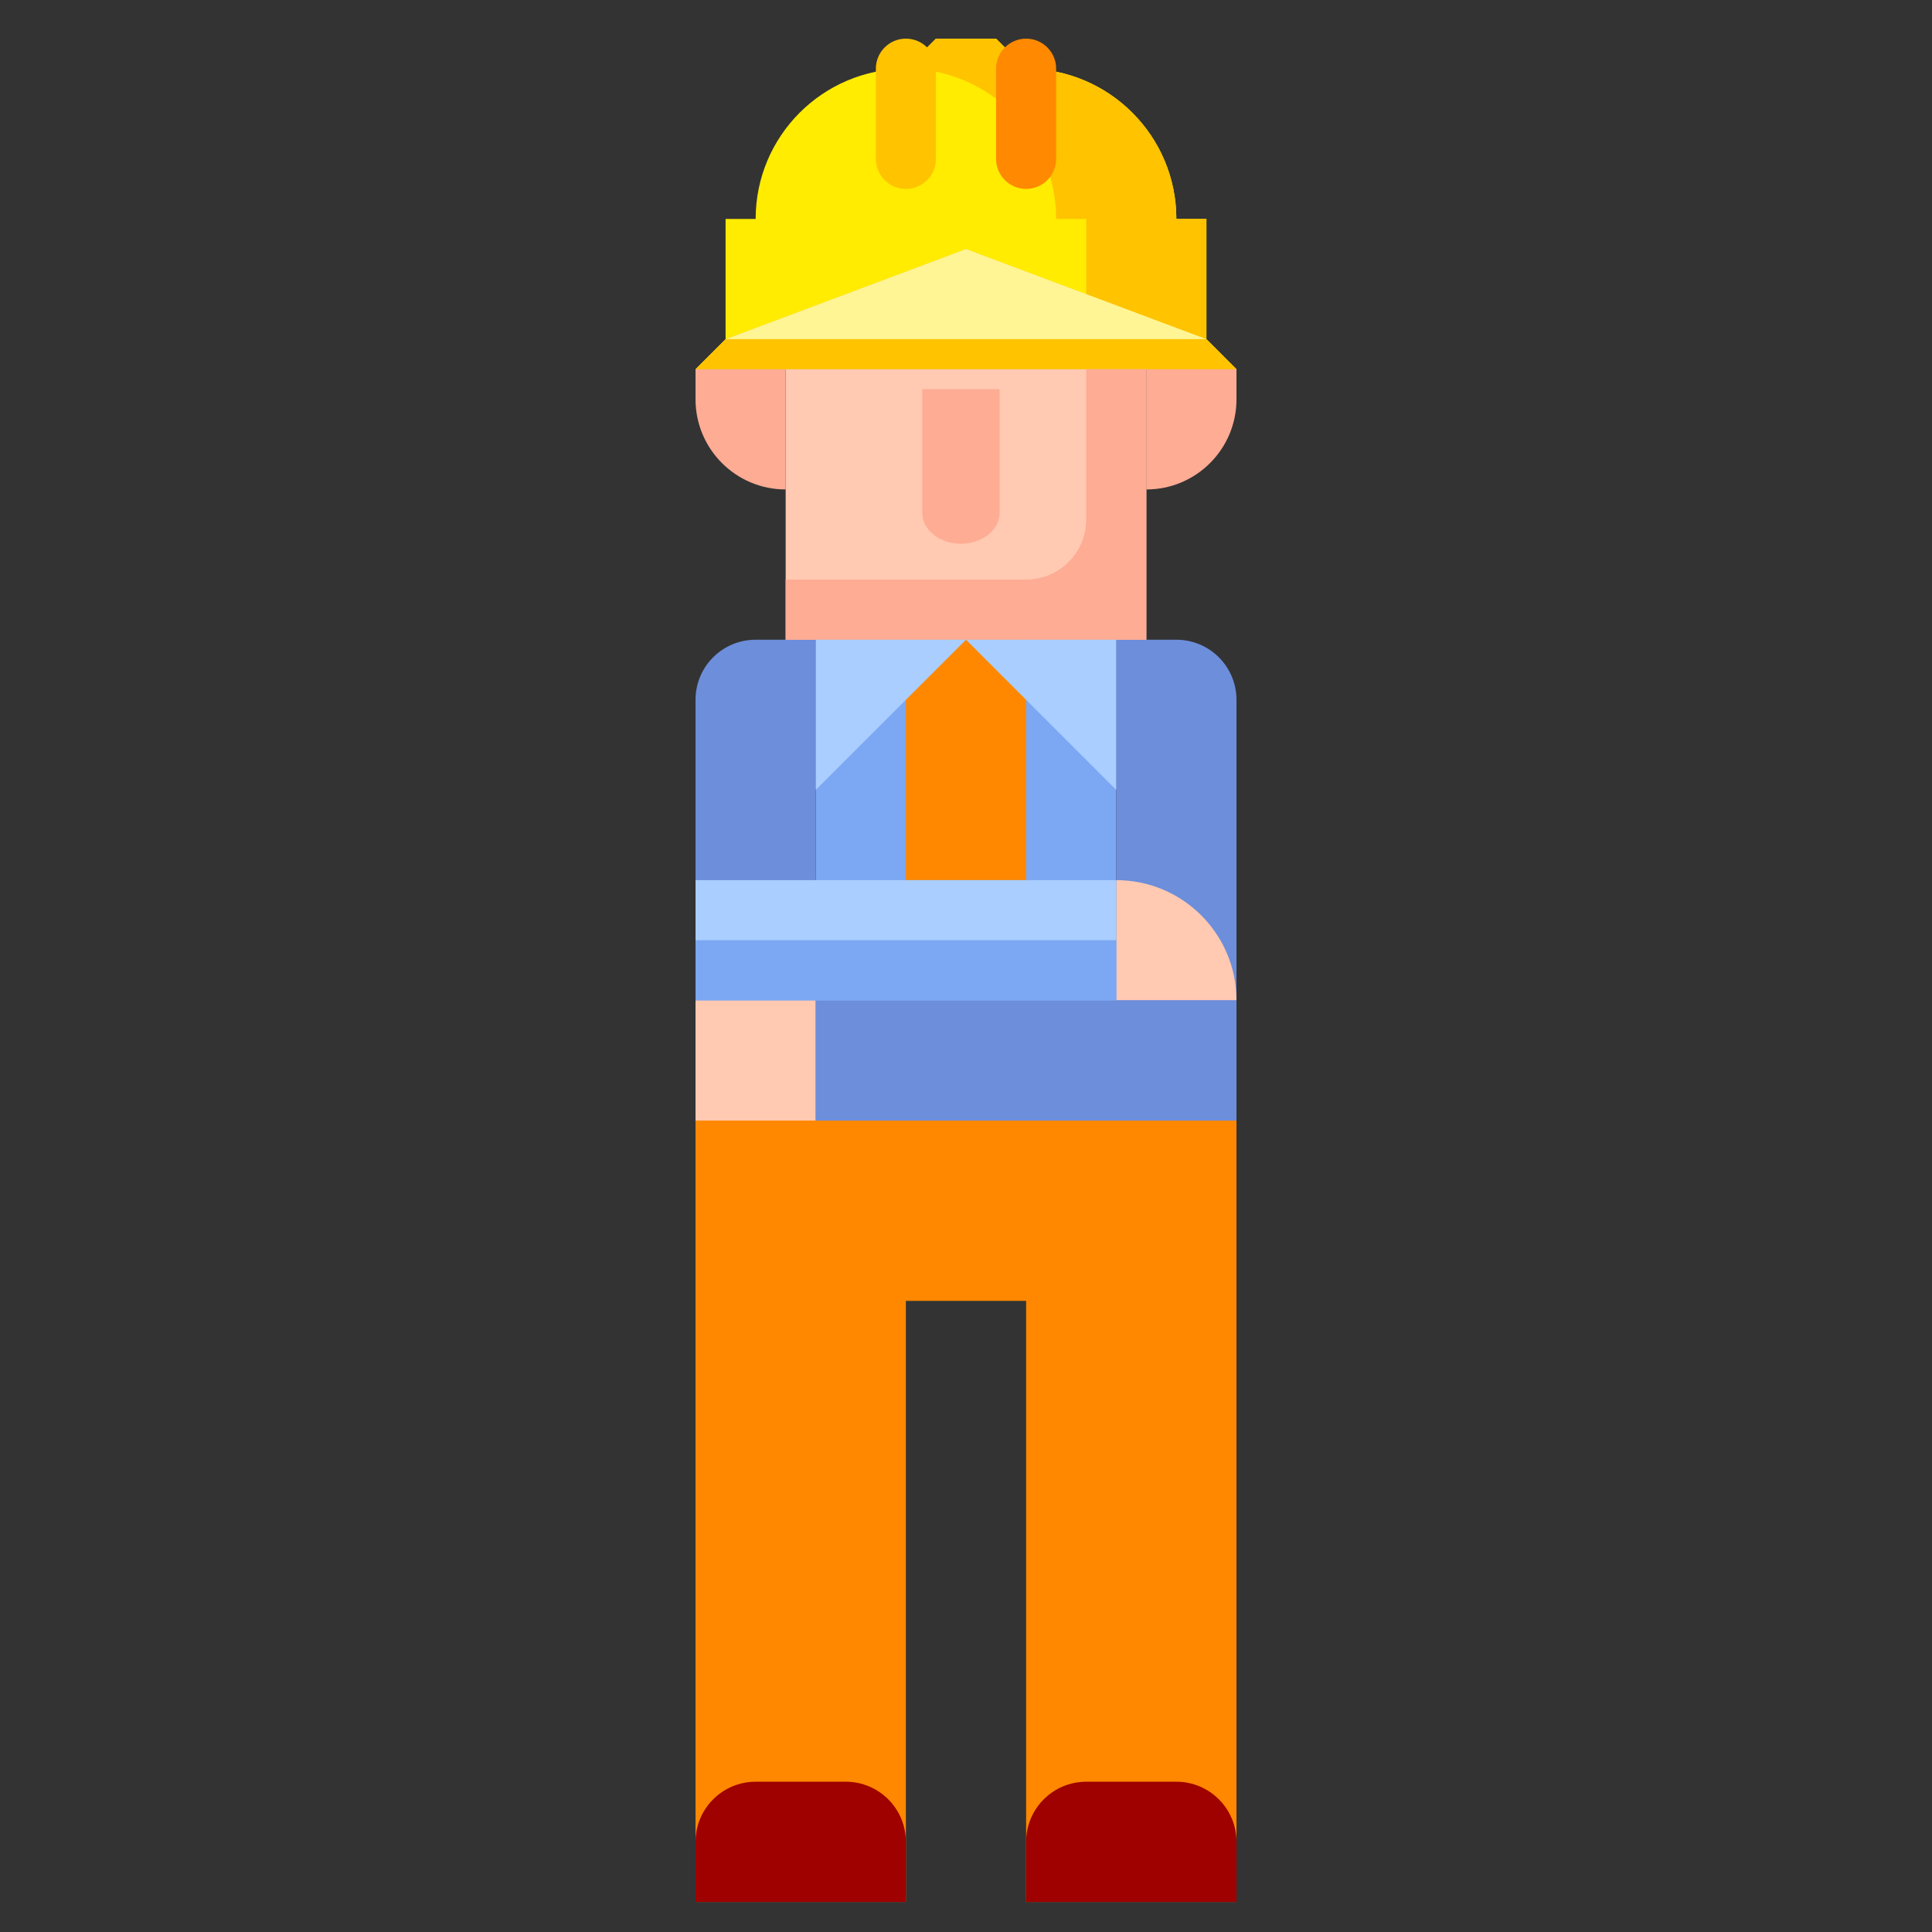<?xml version="1.0" encoding="UTF-8"?>
<svg width="50px" height="50px" viewBox="0 0 50 50" version="1.1" xmlns="http://www.w3.org/2000/svg" xmlns:xlink="http://www.w3.org/1999/xlink">
    <rect x="0" y="0" width="50" height="50" fill="#333333" stroke="none"/>
    <!-- Generator: Sketch 58 (84663) - https://sketch.com -->
    <title>reparar-reparador</title>
    <desc>Created with Sketch.</desc>
    <g id="reparar-reparador" stroke="none" stroke-width="1" fill="none" fill-rule="evenodd">
        <g id="Group-41" transform="translate(18, 1)">
            <polygon id="Fill-1" fill="#7CA7F2" points="3.111 28 10.889 28 10.889 15.556 3.111 15.556"></polygon>
            <g id="Group-40">
                <path d="M14,28 L10.889,28 L10.889,15.556 L12.444,15.556 C13.304,15.556 14,16.252 14,17.111 L14,28 Z" id="Fill-2" fill="#6C8EDB"></path>
                <path d="M0,28 L3.111,28 L3.111,15.556 L1.556,15.556 C0.696,15.556 0,16.252 0,17.111 L0,28 Z" id="Fill-4" fill="#6C8EDB"></path>
                <polygon id="Fill-6" fill="#FF8800" points="5.444 15.556 5.444 21.778 7 21.778 8.556 21.778 8.556 15.556"></polygon>
                <path d="M0,8.556 L14,8.556 L13.222,7.778 L13.222,4.667 L12.444,4.667 C12.444,2.519 10.703,0.778 8.556,0.778 L7.778,0 L6.222,0 L5.444,0.778 C3.297,0.778 1.556,2.519 1.556,4.667 L0.778,4.667 L0.778,7.778 L0,8.556 Z" id="Fill-8" fill="#FFEC00"></path>
                <path d="M14,8.556 L10.889,8.556 L10.111,7.778 L10.111,4.667 L9.333,4.667 C9.333,3.593 8.898,2.621 8.194,1.917 C7.49,1.213 6.518,0.778 5.444,0.778 L6.222,0 L7.778,0 L8.556,0.778 C9.629,0.778 10.601,1.213 11.305,1.917 C12.009,2.621 12.444,3.593 12.444,4.667 L13.222,4.667 L13.222,7.778 L14,8.556 Z" id="Fill-10" fill="#FFC300"></path>
                <path d="M5.444,3.889 C5.015,3.889 4.667,3.541 4.667,3.111 L4.667,0.778 C4.667,0.348 5.015,0 5.444,0 C5.874,0 6.222,0.348 6.222,0.778 L6.222,3.111 C6.222,3.541 5.874,3.889 5.444,3.889" id="Fill-12" fill="#FFC300"></path>
                <path d="M8.556,3.889 C8.126,3.889 7.778,3.541 7.778,3.111 L7.778,0.778 C7.778,0.348 8.126,0 8.556,0 C8.985,0 9.333,0.348 9.333,0.778 L9.333,3.111 C9.333,3.541 8.985,3.889 8.556,3.889" id="Fill-14" fill="#FF8900"></path>
                <polygon id="Fill-16" fill="#FFC300" points="13.222 7.778 7 5.444 0.778 7.778 0 8.556 14 8.556"></polygon>
                <polygon id="Fill-18" fill="#FFF595" points="0.778 7.778 7 5.444 13.222 7.778"></polygon>
                <polygon id="Fill-20" fill="#FFC9B2" points="2.333 15.556 11.667 15.556 11.667 8.556 2.333 8.556"></polygon>
                <path d="M2.333,11.667 L2.333,11.667 C1.045,11.667 0,10.622 0,9.333 L0,8.556 L2.333,8.556 L2.333,11.667 Z" id="Fill-22" fill="#FEAC94"></path>
                <path d="M11.667,11.667 L11.667,11.667 C12.955,11.667 14,10.622 14,9.333 L14,8.556 L11.667,8.556 L11.667,11.667 Z" id="Fill-23" fill="#FEAC94"></path>
                <path d="M10.111,8.556 L10.111,12.444 C10.111,13.303 9.415,14 8.556,14 L2.333,14 L2.333,15.556 L11.667,15.556 L11.667,8.556 L10.111,8.556 Z" id="Fill-26" fill="#FEAC94"></path>
                <path d="M10.889,21.778 L10.889,24.889 L14,24.889 C14,23.171 12.607,21.778 10.889,21.778" id="Fill-27" fill="#FFC9B2"></path>
                <polygon id="Fill-28" fill="#FF8800" points="14 28 14 48.222 8.556 48.222 8.556 32.667 5.444 32.667 5.444 48.222 0 48.222 0 28"></polygon>
                <polygon id="Fill-29" fill="#A9CEFF" points="0 24.889 10.889 24.889 10.889 21.778 0 21.778"></polygon>
                <polygon id="Fill-30" fill="#FFC9B2" points="0 28 3.111 28 3.111 24.889 0 24.889"></polygon>
                <polygon id="Fill-31" fill="#6C8EDB" points="3.111 28 14 28 14 24.889 3.111 24.889"></polygon>
                <polygon id="Fill-32" fill="#A9CEFF" points="3.111 15.556 3.111 19.444 7 15.556"></polygon>
                <polygon id="Fill-33" fill="#A9CEFF" points="10.889 15.556 10.889 19.444 7 15.556"></polygon>
                <polygon id="Fill-35" fill="#7CA7F2" points="0 24.889 10.889 24.889 10.889 23.333 0 23.333"></polygon>
                <path d="M3.889,45.111 L1.556,45.111 C0.696,45.111 0,45.808 0,46.667 L0,48.222 L5.444,48.222 L5.444,46.667 C5.444,45.808 4.748,45.111 3.889,45.111" id="Fill-38" fill="#9F0000"></path>
                <path d="M6.869,13.072 L6.869,13.072 C6.317,13.072 5.869,12.714 5.869,12.272 L5.869,9.072 L7.869,9.072 L7.869,12.272 C7.869,12.714 7.421,13.072 6.869,13.072" id="Fill-1" fill="#FEAC94"></path>
                <path d="M12.444,45.111 L10.111,45.111 C9.252,45.111 8.556,45.808 8.556,46.667 L8.556,48.222 L14,48.222 L14,46.667 C14,45.808 13.304,45.111 12.444,45.111" id="Fill-39" fill="#9F0000"></path>
            </g>
        </g>
    </g>
</svg>